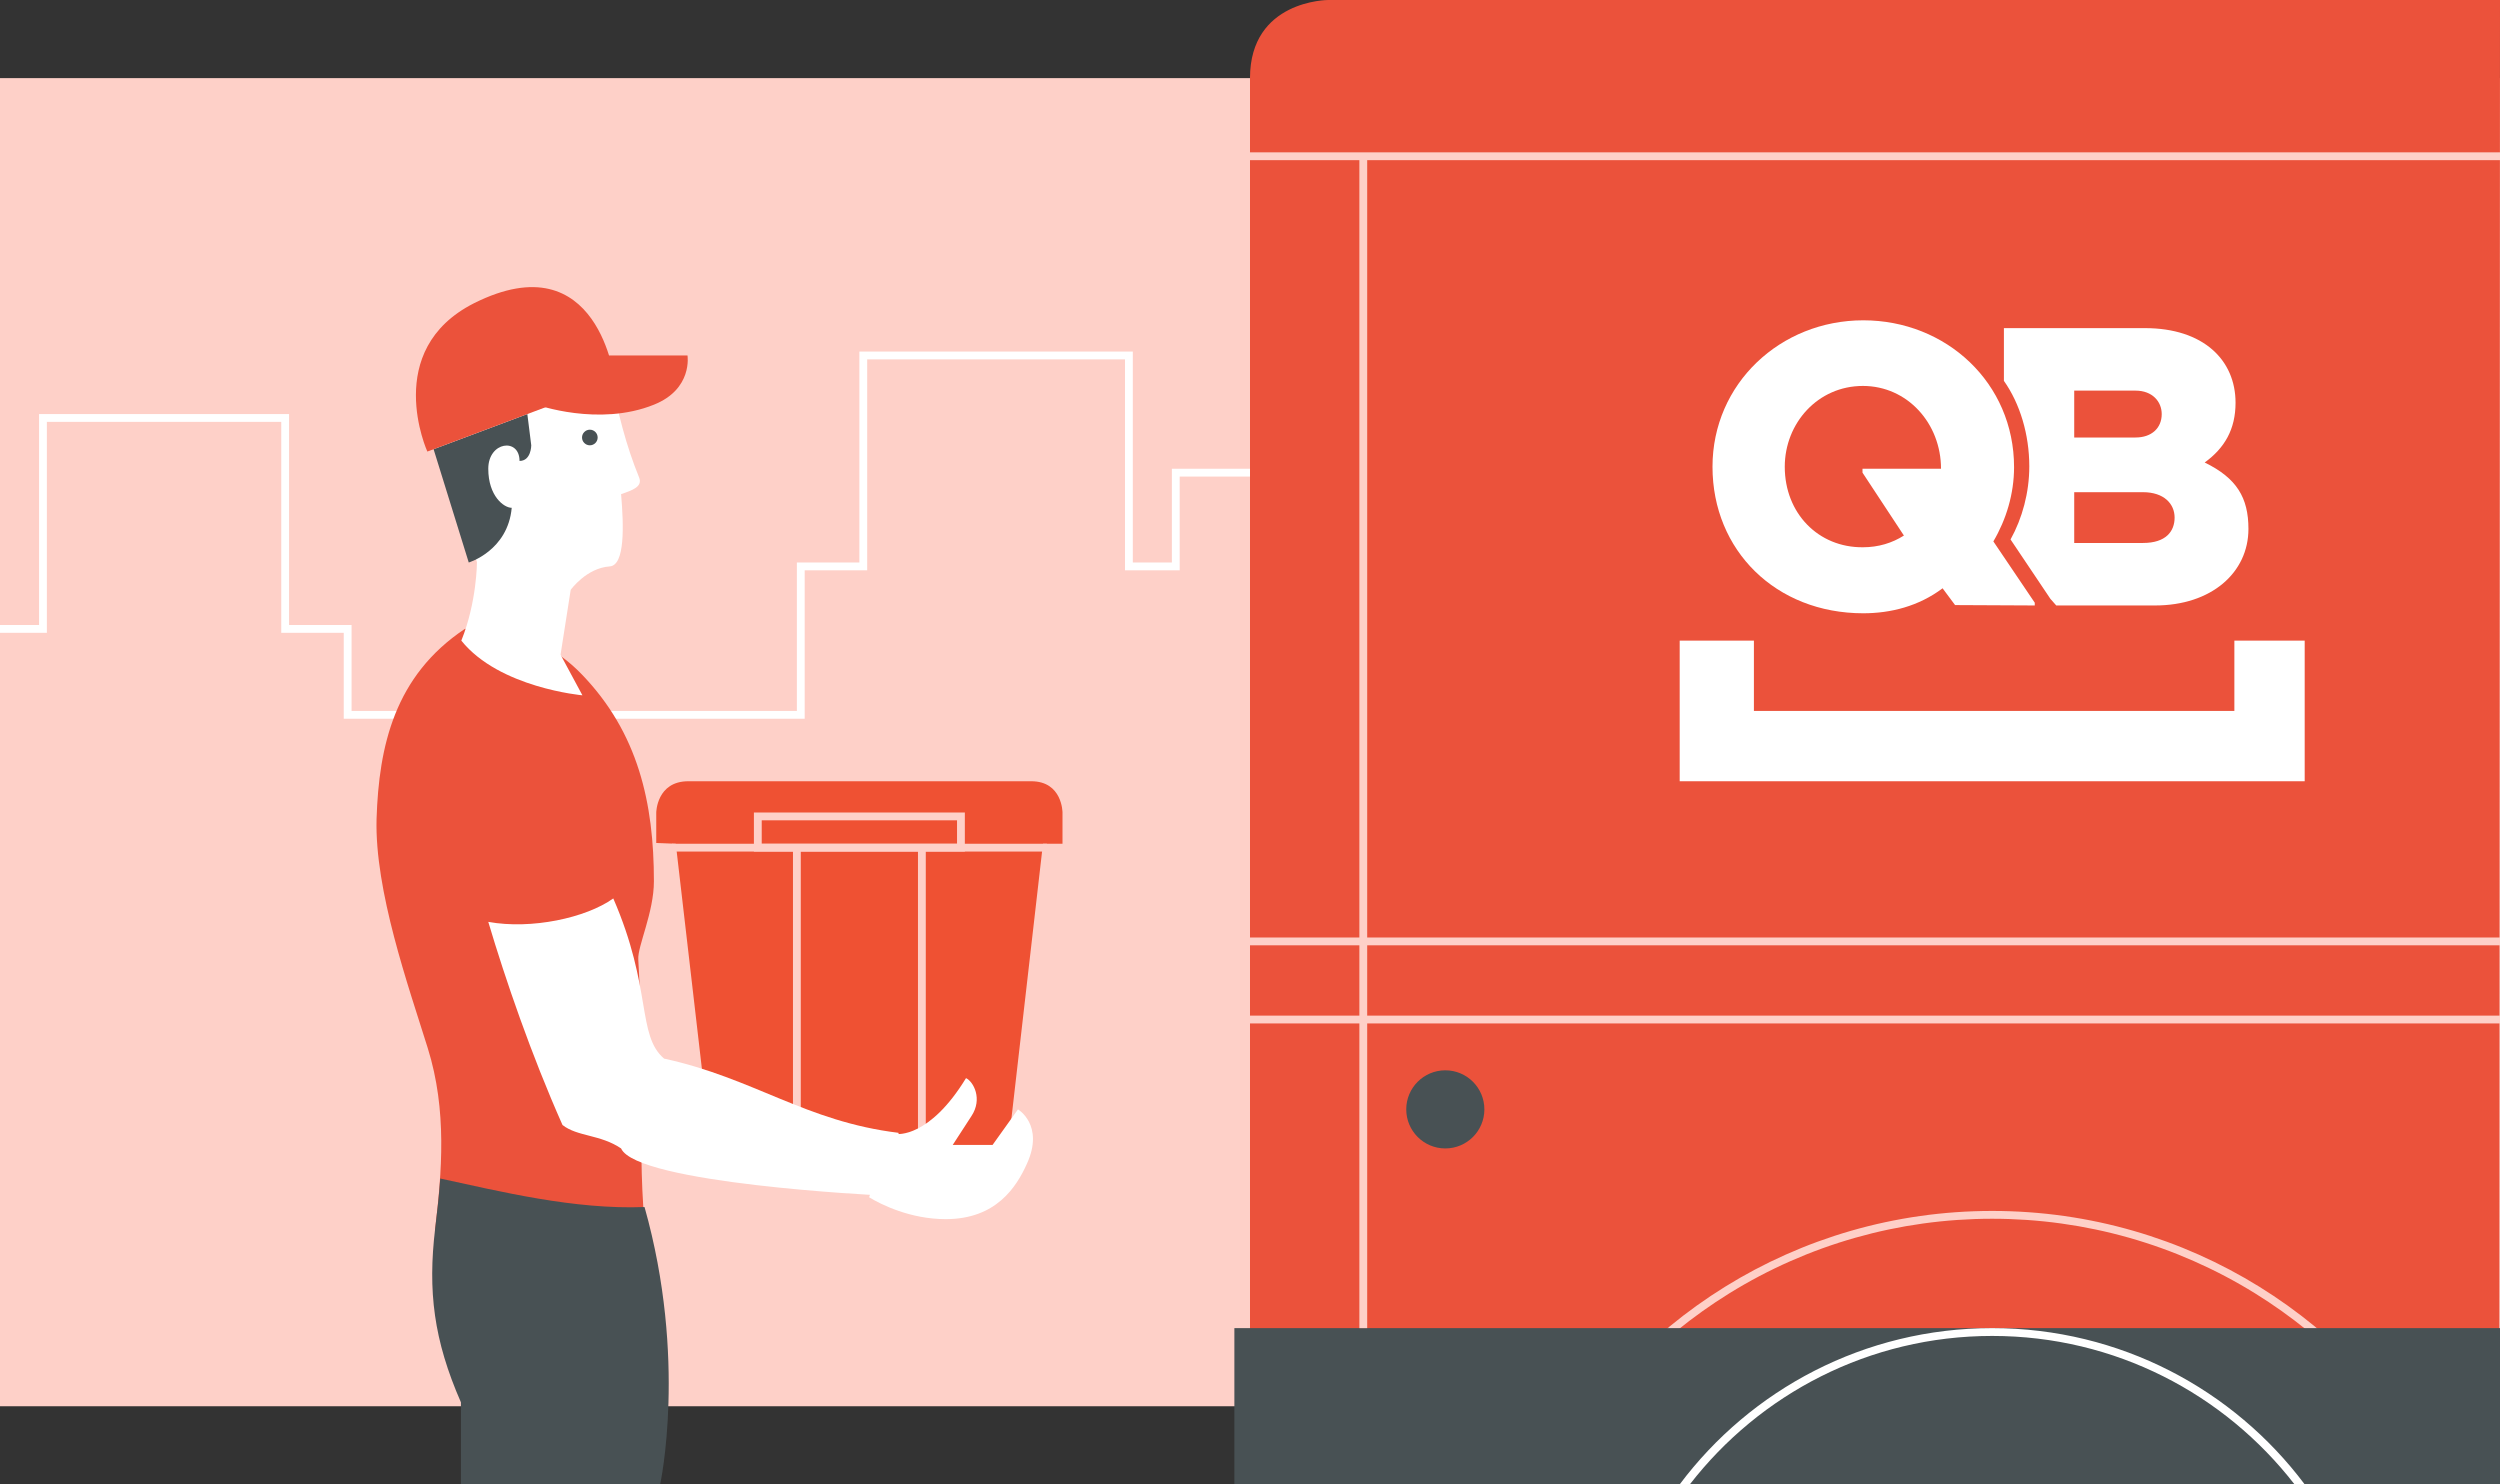 <?xml version="1.0" encoding="utf-8"?>
<!-- Generator: Adobe Illustrator 21.1.0, SVG Export Plug-In . SVG Version: 6.00 Build 0)  -->
<svg version="1.1" id="Layer_1" xmlns="http://www.w3.org/2000/svg" xmlns:xlink="http://www.w3.org/1999/xlink" x="0px" y="0px"
	 viewBox="0 0 640 380" style="enable-background:new 0 0 640 380;" xml:space="preserve">
<rect x="0" y="0" width="640" height="380" fill="#333333" stroke="none"/>
<style type="text/css">
	.st0{fill:#FED0C8;}
	.st1{fill:none;stroke:#FFFFFF;stroke-width:2;stroke-miterlimit:10;}
	.st2{fill:#EF5133;}
	.st3{fill:#EB523B;}
	.st4{fill:#485154;}
	.st5{fill:#FFFFFF;}
	.st6{fill:none;}
</style>
<rect y="20" class="st0" width="640" height="340"/>
<polyline class="st1" points="347,121 301,121 301,145 289,145 289,91 221,91 221,145 205,145 205,183 121.2,183 120,183 89,183 
	89,161 73,161 73,107 11,107 11,161 0,161 "/>
<path class="st2" d="M264,200c-8,0-79.7,0-87.8,0s-8.2,8-8.2,8v7.8l5,0.2l9.4,81h75.3l9.3-81h5v-8C272,208,272,200,264,200z"/>
<path class="st3" d="M119,161c0,0,16.5-2.3,29.9,11.6c14.5,15,18.5,33,18.5,53c0,8-4.2,16.6-4,20c2,34-0.8,53,2.6,75.5
	c4,26-56.5,9.5-54.6-6.5c1.7-14.5,3.1-30.3-1.9-46.3S95.9,228,96.4,209.6C97,191,101,173,119,161z"/>
<path class="st4" d="M165,309c11,39,4,71,4,71h-51c0,0,0-8,0-21c-7-16-8.5-28.5-6.6-44.5c0.5-4.2,1-8.4,1.3-12.8
	C128,305,147,309.7,165,309z"/>
<rect x="172" y="216" class="st0" width="96" height="2"/>
<rect x="203" y="217" class="st0" width="2" height="68"/>
<rect x="235" y="217" class="st0" width="2" height="73"/>
<path class="st5" d="M222.5,306.5c3.1,1.9,10.6,5.6,19.6,5.6c12.9,0,18.1-8.2,20.8-14.2c4.5-9.9-2.3-13.9-2.3-13.9l-6.5,9.1h-10.2
	c0,0,0,0,4.8-7.4c2.9-4.4,0.5-8.8-1.4-9.7c-9.4,15.4-17.7,14.3-17.7,14.3S224.6,299.5,222.5,306.5z"/>
<path class="st5" d="M157,230c10,23,6,35,13,41c23,5,36.2,16.1,60,19c2,11-5,16-5,16s-62-3-66-12c-5.3-3.6-11.2-3-15-6
	c-8-18-14.6-37.2-19-52C136,238,150,235,157,230z"/>
<path class="st0" d="M245,210v6h-50v-6H245 M247,208h-54v10h54V208L247,208z"/>
<path class="st5" d="M122.1,143.9c0,0-3-9.3-7.4-19.8c-4.5-10.5-9.2-30.4,2.8-38.4c11.9-7.9,35.5-6.4,38.6,9.3
	c2.1,11,4.2,19.1,7.5,27.2c1,2.4-1.7,3.3-4.6,4.3c0.7,8.2,1,18.2-2.9,18.5c-6,0.4-10,6-10,6l-2.6,16.6l5.6,10.4c0,0-21.3-1.9-31-14
	C122.1,154.1,122.1,143.9,122.1,143.9z"/>
<path class="st3" d="M639.8,380H320c0,0,0-341,0-360c0-20,20-20,20-20h300L639.8,380z"/>
<path class="st0" d="M510,312c23.9,0,47.1,6.6,67.3,19.1c18.7,11.6,34.1,27.7,44.7,46.9H398c10.6-19.2,26-35.3,44.7-46.9
	C462.9,318.6,486.1,312,510,312 M510,310c-50.2,0-93.7,28.4-115.3,70h230.7C603.7,338.4,560.2,310,510,310L510,310z"/>
<polygon class="st4" points="640,380 316,380 316,340 427,340 593,340 640,340 "/>
<path class="st4" d="M135,106l1,8c0,0,0,4-3,4c0-6-8-5-8,2s4,10,6,10c-1,11-11,14-11,14l-9-29L135,106z"/>
<path class="st3" d="M109.4,115.6l48-18c0,0-4-36-36-20C97.6,89.6,109.4,115.6,109.4,115.6z"/>
<path class="st3" d="M176,91c0,0,1.4,8.6-8.6,12.6c-14.1,5.7-30,0-30,0L156,91H176z"/>
<circle class="st4" cx="151" cy="112" r="2"/>
<polygon class="st5" points="590,164 572,164 572,182 449,182 449,164 430,164 430,200 590,200 "/>
<path class="st5" d="M548.6,139l-17.6,0v-13l17.6,0c5.4,0,8.1,3,8.1,6.5C556.7,136,554.5,139,548.6,139 M531,100l15.7,0
	c4.3,0,6.7,2.8,6.7,6c0,3.6-2.6,6-6.7,6H531V100z M564.4,118.4c5.1-3.7,7.9-8.5,7.9-15.3c0-10.9-8.2-19.1-23.2-19.1H513l0,13.5
	c4.1,5.8,6.5,13.7,6.5,21.9c0,6.7-1.8,13.3-4.8,18.7l10.2,15.2l1.5,1.7h25.3c14.4,0,23.9-8.4,23.9-19.6
	C575.6,127.4,572.6,122.4,564.4,118.4"/>
<g>
	<path class="st5" d="M456.9,119.5c0-11.2,8.5-20.7,20-20.7c11.4,0,20,9.6,20,21.2l-20.1,0l0,1l10.6,16.1c-3,1.9-6.5,3-10.5,3
		C465.5,140.2,456.9,131.4,456.9,119.5 M520.9,155v-0.7l-10.6-15.7c3.3-5.6,5.3-12.2,5.3-19C515.6,98,498.2,82,477,82
		c-21.2,0-38.6,16.2-38.6,37.5c0,21.4,16.2,37.5,38.6,37.5c7,0,14.2-1.8,20.3-6.4l3.2,4.3L520.9,155z"/>
</g>
<rect x="320" y="240" class="st0" width="320" height="2"/>
<rect x="320" y="39" class="st0" width="320" height="2"/>
<rect x="320" y="260" class="st0" width="320" height="2"/>
<rect x="348" y="40" class="st0" width="2" height="300"/>
<circle class="st4" cx="370" cy="284" r="10"/>
<path class="st6" d="M510,342c-31.5,0-59.5,14.9-77.4,38h154.9C569.5,356.9,541.5,342,510,342z"/>
<path class="st5" d="M510,342c31.5,0,59.5,14.9,77.4,38h2.6c-18.2-24.3-47.3-40-80-40c-32.7,0-61.8,15.7-80,40h2.6
	C450.5,356.9,478.5,342,510,342z"/>
</svg>
